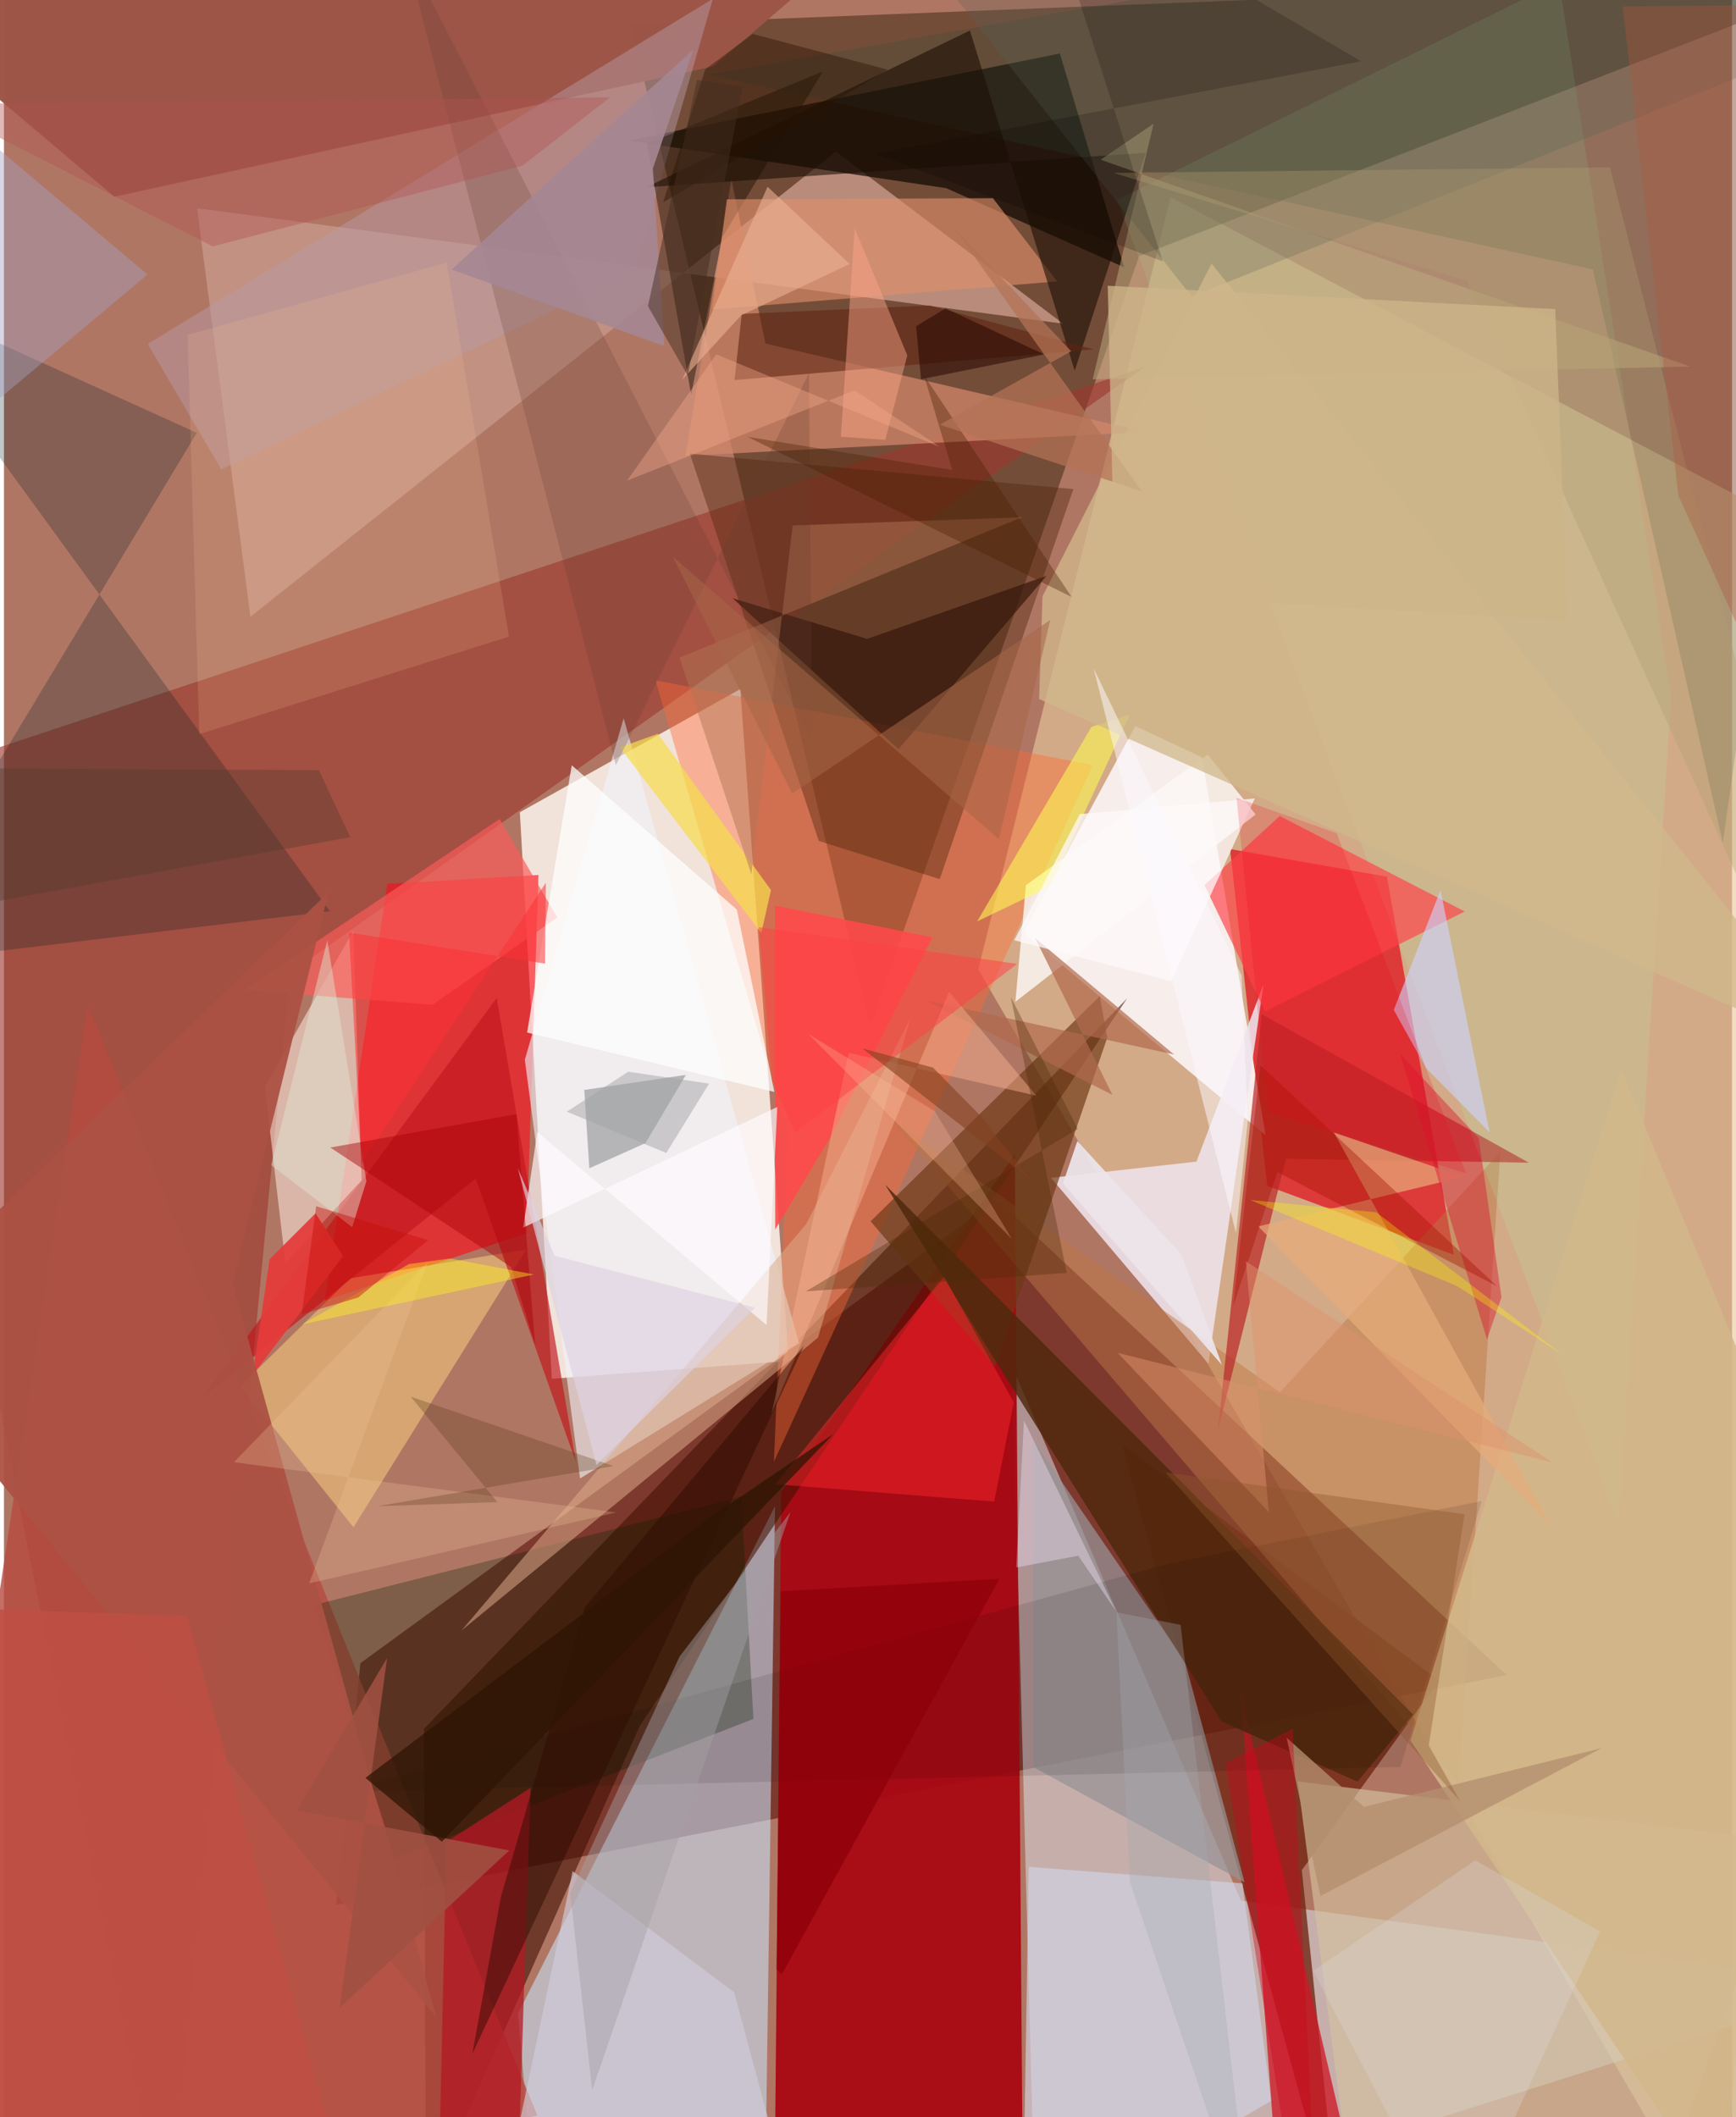 <svg xmlns="http://www.w3.org/2000/svg" width="228" height="278" viewBox="0 0 836 1024"><path fill="#b07664" d="M0 0h836v1024H0z"/><path fill="#fff9f3" fill-opacity=".827" d="M249.572 392.849l106.667-59.572 23.425 324.936-114.621 8.649z"/><path fill="#e8c99c" fill-opacity=".62" d="M830.26 1086L898 271.132l-333.58-175.8-93.077 373.527z"/><path fill="#540500" fill-opacity=".533" d="M726.984 810.167L480.297 580.172 172.44 804.412l-11.705 116.872z"/><path fill="#261801" fill-opacity=".431" d="M419.034 496.512L303.251 11.845 898-11.695 549.169 123.817z"/><path fill="#dae2eb" fill-opacity=".522" d="M598.35 919.21L487.798 660.921 499.118 1086 898 960.036z"/><path fill="#a80913" fill-opacity=".957" d="M376.029 721.653l112.983-163.402 3.807 489.774L372.56 1086z"/><path fill="#cae7ff" fill-opacity=".557" d="M258.333 1086l109.717-11.201 4.968-346.332-124.3 245.319z"/><path fill="#de3134" fill-opacity=".922" d="M669.055 424.04l32.415 182.905-90.354-33.383-17.943-162.906z"/><path fill="#9b382d" fill-opacity=".624" d="M79.07 1086l59.449-615.392 413.04-293.034L-62 381.284z"/><path fill="#fbf6f7" fill-opacity=".886" d="M547.312 351.174L493.29 451.21l117.035 97.818-30.813-182.782z"/><path fill="#421000" fill-opacity=".584" d="M204.152 1067.197l-.946-231.034 340.175-353.328-235.735 351.822z"/><path fill="#fb0b1a" fill-opacity=".612" d="M252.888 596.445l5.708-173.242-73.112 4.295-30.252 201.575z"/><path fill="#c59687" fill-opacity=".847" d="M402.46 73.32l109.91 83.24-418.966-55.862L119.23 298.3z"/><path fill="#702310" fill-opacity=".773" d="M627.878 904.53l66.36-91.747-153.447-114.23L646.77 1086z"/><path fill="#0f0600" fill-opacity=".706" d="M301.838 68.004l208.965-42.118 31.092 103.39-86.053-38.258z"/><path fill="#eee3ea" fill-opacity=".882" d="M582.678 659.606l26.653-183.493-32.426 85.728-70.36 7.84z"/><path fill="#b64b40" fill-opacity=".804" d="M182.808 838.716L40.537 485.662-49.514 1086l307.578-62.769z"/><path fill="#ff6836" fill-opacity=".412" d="M379.25 548.66l-64.06-219.604 211.556 40.996-154.28 337.027z"/><path fill="#ffece3" fill-opacity=".537" d="M126.217 525.79l42.781-75.648 4.044 120.741-36.9 40.036z"/><path fill="#d0866a" fill-opacity=".749" d="M351.904 86.877l16.501 79.274 183.811 42.754-222.52 11.556z"/><path fill="#f0f2f9" fill-opacity=".616" d="M278.703 715.087l105.92-65.412-84.827-302.274-47.82 165.164z"/><path fill="#9c5547" fill-opacity=".98" d="M53.392 95.144l289.686-63.027 68.58-58.75L-62-2.417z"/><path fill="#d4c39f" fill-opacity=".631" d="M655.245 1086l155.265-50.564 52.56-144.669-237.14-29.123z"/><path fill="#031c20" fill-opacity=".243" d="M-62 467.126l219.66-26.398L-62 138.905l155.29 70.447z"/><path fill="#bd7643" fill-opacity=".478" d="M428.665 540.82l188.618 132.557 106.593-116.275-20.057 305.521z"/><path fill="#ffd781" fill-opacity=".478" d="M114.348 670.394l54.745 68.302 83.63-134.391-85.33 13.992z"/><path fill="#51260e" fill-opacity=".424" d="M517.344 236.564L452.7 425.204l-58.51-18.487-62.376-187.322z"/><path fill="#6e3916" fill-opacity=".675" d="M533.753 501.859L479.412 660.8l-60.156-70.095 110.872-108.924z"/><path fill="#bb2929" fill-opacity=".718" d="M620.174 560.436l-32.855 131.13 21.151-201.028 129.213 71.803z"/><path fill="#a2fbb2" fill-opacity=".157" d="M752.29-8.833L538.436 96.647 781.188 736.74l25.331-399.854z"/><path fill="#002001" fill-opacity=".282" d="M150.013 776.293l206.692-52.35 5.85 107.44-173.322 67.37z"/><path fill="#d0d4e3" fill-opacity=".667" d="M495.793 902.93l103.389 7.996 13.917 105.15L492.756 1086z"/><path fill="#cd1825" fill-opacity=".765" d="M690.854 1086H660.82l-62.524-267.59L618.309 1086z"/><path fill="#2d503a" fill-opacity=".231" d="M340.32 36.065L898-62l-66.464 469.663-62.847-277.334z"/><path fill="#b79ba9" fill-opacity=".463" d="M105.125 227.033l199.665-95.58L342.985-.63 69.57 166.378z"/><path fill="#c1171d" fill-opacity=".667" d="M95.364 676.663L228.197 570.06l48.465 137.021-38.28-224.386z"/><path fill="#dbab89" fill-opacity=".533" d="M388.211 591.905l50.372-99.62-44.753 154.677-172.46 141.645z"/><path fill="#979395" fill-opacity=".729" d="M571.296 803.458l-73.417-106.92.02 158.11 102.241 55.751z"/><path fill="#4f280c" fill-opacity=".835" d="M589.09 832.657L426.242 572.931 681.71 829.243l-26.878 32.489z"/><path fill="#fe4a4b" fill-opacity=".886" d="M373.117 594.655l26.656-44.67 49.394-96.644L372.99 438z"/><path fill="#241608" fill-opacity=".494" d="M332.437 190.94l15.036-76.122 48.695-80.24-85.105 34.903z"/><path fill="#fd272e" fill-opacity=".475" d="M488.531 678.296l-9.478 48-105.778-8.434 81.576-100.314z"/><path fill="#de8f6b" fill-opacity=".631" d="M478.427 95.868l-128.723.534-7.134 53.289 166.941-13.574z"/><path fill="#d2b78b" fill-opacity=".871" d="M680.436 841.806l161.919 241.084L898 796.14 782.408 517.267z"/><path fill="#b21923" fill-opacity=".745" d="M209.634 1086l4.391-195.124 40.72-26.17L247.613 1086z"/><path fill="#fc5c59" fill-opacity=".671" d="M116.249 478.84l91.072 7.158 60.385-42.266-27.89-47.645z"/><path fill="#ff4248" fill-opacity=".671" d="M706.661 440.851l-96.585 48.345-29.307-61.116 36.428-33.395z"/><path fill="#1c0e04" fill-opacity=".592" d="M467.315 14.736l-156.559 75.83 241.588-16.679L518 179.315z"/><path fill="#ced3fd" fill-opacity=".616" d="M688.049 516.658l-15.68-28.165 22.59-58.011 23.775 117.279z"/><path fill="#4c545a" fill-opacity=".361" d="M310.378 552.866l-27.184 12.185-2.454-37.89 49.157-7.278z"/><path fill="#fbf7f5" fill-opacity=".82" d="M605.551 393.911l-23.243-28.94-87.888 63.12-5.121 56.462z"/><path fill="#f5dc4d" fill-opacity=".718" d="M297.971 361.514l68.399 89.775 4.701-20.79-54.743-75.581z"/><path fill="#bdab7e" fill-opacity=".518" d="M530.54 77.243l25.629-17.421-29.49 123.652 289.071-6.171z"/><path fill="#311408" fill-opacity=".643" d="M504.413 278.495l-71.647 83.865-80.294-73.028 65.125 19.688z"/><path fill="#fff" fill-opacity=".733" d="M372.683 528.13l-18.143-88.191-79.864-69.798-21.603 129.254z"/><path fill="#b37353" fill-opacity=".494" d="M326.82 318.063l165.704-67.883-110.988 3.977-19.948 168.755z"/><path fill="#e7ac7a" fill-opacity=".698" d="M706.04 569.174l-99.255 24.004 141.703 144.98-105.095-190.414z"/><path fill="#d0ccda" fill-opacity=".663" d="M275.099 905.007l-32.21 152.548 142.279 24.92-31.884-118.814z"/><path fill="#5d2410" fill-opacity=".573" d="M527.277 169.001l-173.849 14.827 3.486-32.014 90.95-4.053z"/><path fill="#674032" fill-opacity=".231" d="M389.442 180.403l1.464 178.373-197.095-383.43 102.207 394.73z"/><path fill="#090000" fill-opacity=".102" d="M675.558 854.601L164.01 866.585l400.719-110.638 150.17-29.932z"/><path fill="#f5bf92" fill-opacity=".18" d="M244.295 307.892L94.48 355.1l-5.61-193.125 125.346-34.96z"/><path fill="#b0694c" fill-opacity=".686" d="M566.043 510.016l-120.378-26.223 90.578 45.752-37.39-75.837z"/><path fill="#ffa688" fill-opacity=".447" d="M426.363 212.762l10.648-40.876-25.455-61.522-6.69 100.855z"/><path fill="#a4a0a3" fill-opacity=".459" d="M273.92 915.56l52.867-114.248 53.718-69.952-95.917 279.65z"/><path fill="#f6b290" fill-opacity=".475" d="M457.233 479.7l42.242 50.26-90.83-20.76-37.278 174.51z"/><path fill="#a6a1c2" fill-opacity=".431" d="M-53.666 29.095L69.428 132.759l-77.296 64.783-4.881 210.448z"/><path fill="#e43c3a" fill-opacity=".937" d="M120.25 665.195l8.262-56.138 22.202-22.205 13.38 20.652z"/><path fill="#d71830" fill-opacity=".443" d="M717.47 647.834L675.333 509.64l38.15 40.92 10.972 76.844z"/><path fill="#556154" fill-opacity=".251" d="M574.617 143.415L898 13.643 629.47-46.452l-208.215-4.126z"/><path fill="#ffff51" fill-opacity=".545" d="M526.125 351.55l-55.323 94.103 35.356-16.976 38.5-83.057z"/><path fill="#2b0a00" fill-opacity=".467" d="M240.427 917.425l40.61-140.16 106.008-126.438-160.488 342.608z"/><path fill="#f9e9fe" fill-opacity=".376" d="M489.742 758.123l3.689-71.142 44.666 92.439-18.36-26.973z"/><path fill="#d1b88c" fill-opacity=".761" d="M584.203 127.438l-81.778 161.013-1.651 49.641 390.63 173.341z"/><path fill="#ab5244" fill-opacity=".945" d="M157.008 431.572L-62 642.664l271.271 333.083-98.665-354.816z"/><path fill="#dcd7db" fill-opacity=".298" d="M772.103 934.161l-60.32-34.423-78.401 53.512L702.618 1086z"/><path fill="#a41200" fill-opacity=".392" d="M616.052 566.899l106.306 55.231-114.535-106.959-13.145 116.594z"/><path fill="#fffbff" fill-opacity=".655" d="M251.168 593.766l122.953-58.381-5.202 105.493-110.907-93.436z"/><path fill="#ebe4e9" fill-opacity=".941" d="M589.247 660.232l-76.982-87.77 7.014-20.55 50.454 54.958z"/><path fill="#e0e5d1" fill-opacity=".459" d="M129.344 563.577l27.064-108.756 18.931 116.492-6.87 22.233z"/><path fill="#a76747" fill-opacity=".541" d="M481.347 405.914L506.15 299.91l-124.824 83.915-57.714-114.52z"/><path fill="#a58793" fill-opacity=".898" d="M313.943 81.491l19.57-57.516-116.955 106.373 102.917 37.09z"/><path fill="#b09f72" fill-opacity=".349" d="M707.653 135.905L898 554.955 776.915 80.923l-240.13 2.703z"/><path fill="#fc3135" fill-opacity=".533" d="M262.15 426.956l-89.213 135.81-5.998-111.698 94.87 15.01z"/><path fill="#a50006" fill-opacity=".447" d="M247.92 538.89l9.017 111.28-11.646-37.369-87.408-57.777z"/><path fill="#281101" fill-opacity=".416" d="M362.263 16.41l65.329 17.303L318.906 97.87l20.328-64.309z"/><path fill="#ecb193" fill-opacity=".592" d="M328.079 183.722l41.325-93.401 39.759 37.357-52.532 24.853z"/><path fill="#f5ab8d" fill-opacity=".388" d="M452.68 216.123l-41.176-27.314-110.06 43.65 43.128-61.08z"/><path fill="#f2c89e" fill-opacity=".263" d="M147.639 765.817l148.536-34.303-184.97-24.295L205 610.53z"/><path fill="#feff00" fill-opacity=".306" d="M602.858 580.378l61.05 5.99 89.57 68.533-50.584-32.915z"/><path fill="#491c01" fill-opacity=".357" d="M359.77 211.295l156.74 77.433-71.446-107.202 13.713 45.808z"/><path fill="#dd946d" fill-opacity=".471" d="M538.748 654.283l73.189 77.1-11.143-121.355 148.452 97.374z"/><path fill="#b37356" fill-opacity=".718" d="M550.529 237.694l-97.777-32.28 63.557-35.534-57.591-60.816z"/><path fill="#fdfafb" fill-opacity=".745" d="M564.66 474.589l40.467-88.404-84.68 7.583-31.684 61z"/><path fill="#ceb589" fill-opacity=".773" d="M533.978 138.205l3.508 148.807 218.977 13.4-6-150.9z"/><path fill="#280700" fill-opacity=".549" d="M443.637 183.445l-2.36-25.652 14.221-8.644 47.718 22.28z"/><path fill="#b48f6f" fill-opacity=".776" d="M636.901 917.043l136.066-71.558-115.029 28.457-37.408-33.453z"/><path fill="#553b18" fill-opacity=".286" d="M196.72 675.485l41.963 51.017-58.276 2.026 114.562-19.434z"/><path fill="#9f5041" fill-opacity=".89" d="M141.66 875.652l102.8 19.349-82 76.015 22.89-169.108z"/><path fill="#ad583e" fill-opacity=".361" d="M810.003 239.569L783.104 3.129 898 1.856v431.577z"/><path fill="#583c30" fill-opacity=".42" d="M-62 371.317l214.343 1.2 15.178 32.38L-62 446.54z"/><path fill="#4b2c08" fill-opacity=".337" d="M514.136 615.638l-126.17 8.953 131.505-78.567-32.407-63.914z"/><path fill="#000304" fill-opacity=".18" d="M560.624 126.446L500.258-62l156.26 91.632-234.924 44.781z"/><path fill="#8e572b" fill-opacity=".384" d="M689.278 844.27l17.286-111.9-144.657-20.222 142.359 158.729z"/><path fill="#bf4f44" fill-opacity=".827" d="M-58.682 776.567l147.129 4.976L173.176 1086H5.469z"/><path fill="#fd4144" fill-opacity=".518" d="M365.212 448.441l6.376 74.387 11.265 24.854 107.305-81.48z"/><path fill="#82401f" fill-opacity=".592" d="M415.259 507.068l34.22 9.31 23.007 23.346 23.82 30.54z"/><path fill="#b05152" fill-opacity=".408" d="M101.017 119.175l-135-68.787 327.197-3.312-42.473 33.105z"/><path fill="#2e1503" fill-opacity=".749" d="M342.507 733.294L174.88 859.896l36.951 30.894 189.423-197.21z"/><path fill="#442f1f" fill-opacity=".486" d="M311.55 148.119l23.718-109.493 22.016 3.354-26.474 139.782z"/><path fill="#fff222" fill-opacity=".424" d="M256.414 616.417l-112.146 24.096 51.673-29.149 19.872-2.684z"/><path fill="#ded2e2" fill-opacity=".655" d="M363.402 632.464l-76.728 76.095-38.133-143.735 17.89 42.563z"/><path fill="#a4aab0" fill-opacity=".325" d="M544.666 910.038l-6.494-130.22 31.056 6.068L603.964 1086z"/><path fill="#a0a3a6" fill-opacity=".486" d="M320.406 557.663l-48.095-19.98 29.662-19.311 39.159 5.732z"/><path fill="#c80f09" fill-opacity=".447" d="M151.056 583.417l-7.025 52.314 27.385-8.183 33.792-27.717z"/><path fill="#cc051b" fill-opacity=".392" d="M625.317 1069.819l8.31-21.067-10.217-212.527-32.51 16.567z"/><path fill="#faf9ff" fill-opacity=".514" d="M527.173 323.31l71.574 148.495 2.977 70.302-5.707 54.223z"/><path fill="#f10419" fill-opacity=".188" d="M707.263 567.468L644.75 402.996l-48.462-17.13 15.106 151.99z"/><path fill="#8e0009" fill-opacity=".749" d="M481.563 763.647l-105.77 5.964-2.015 183.009 2.527 2.351z"/><path fill="#ffbf9e" fill-opacity=".278" d="M493.076 604.765l-103.933-104.64L450.3 537.45l37.24 61.716z"/></svg>